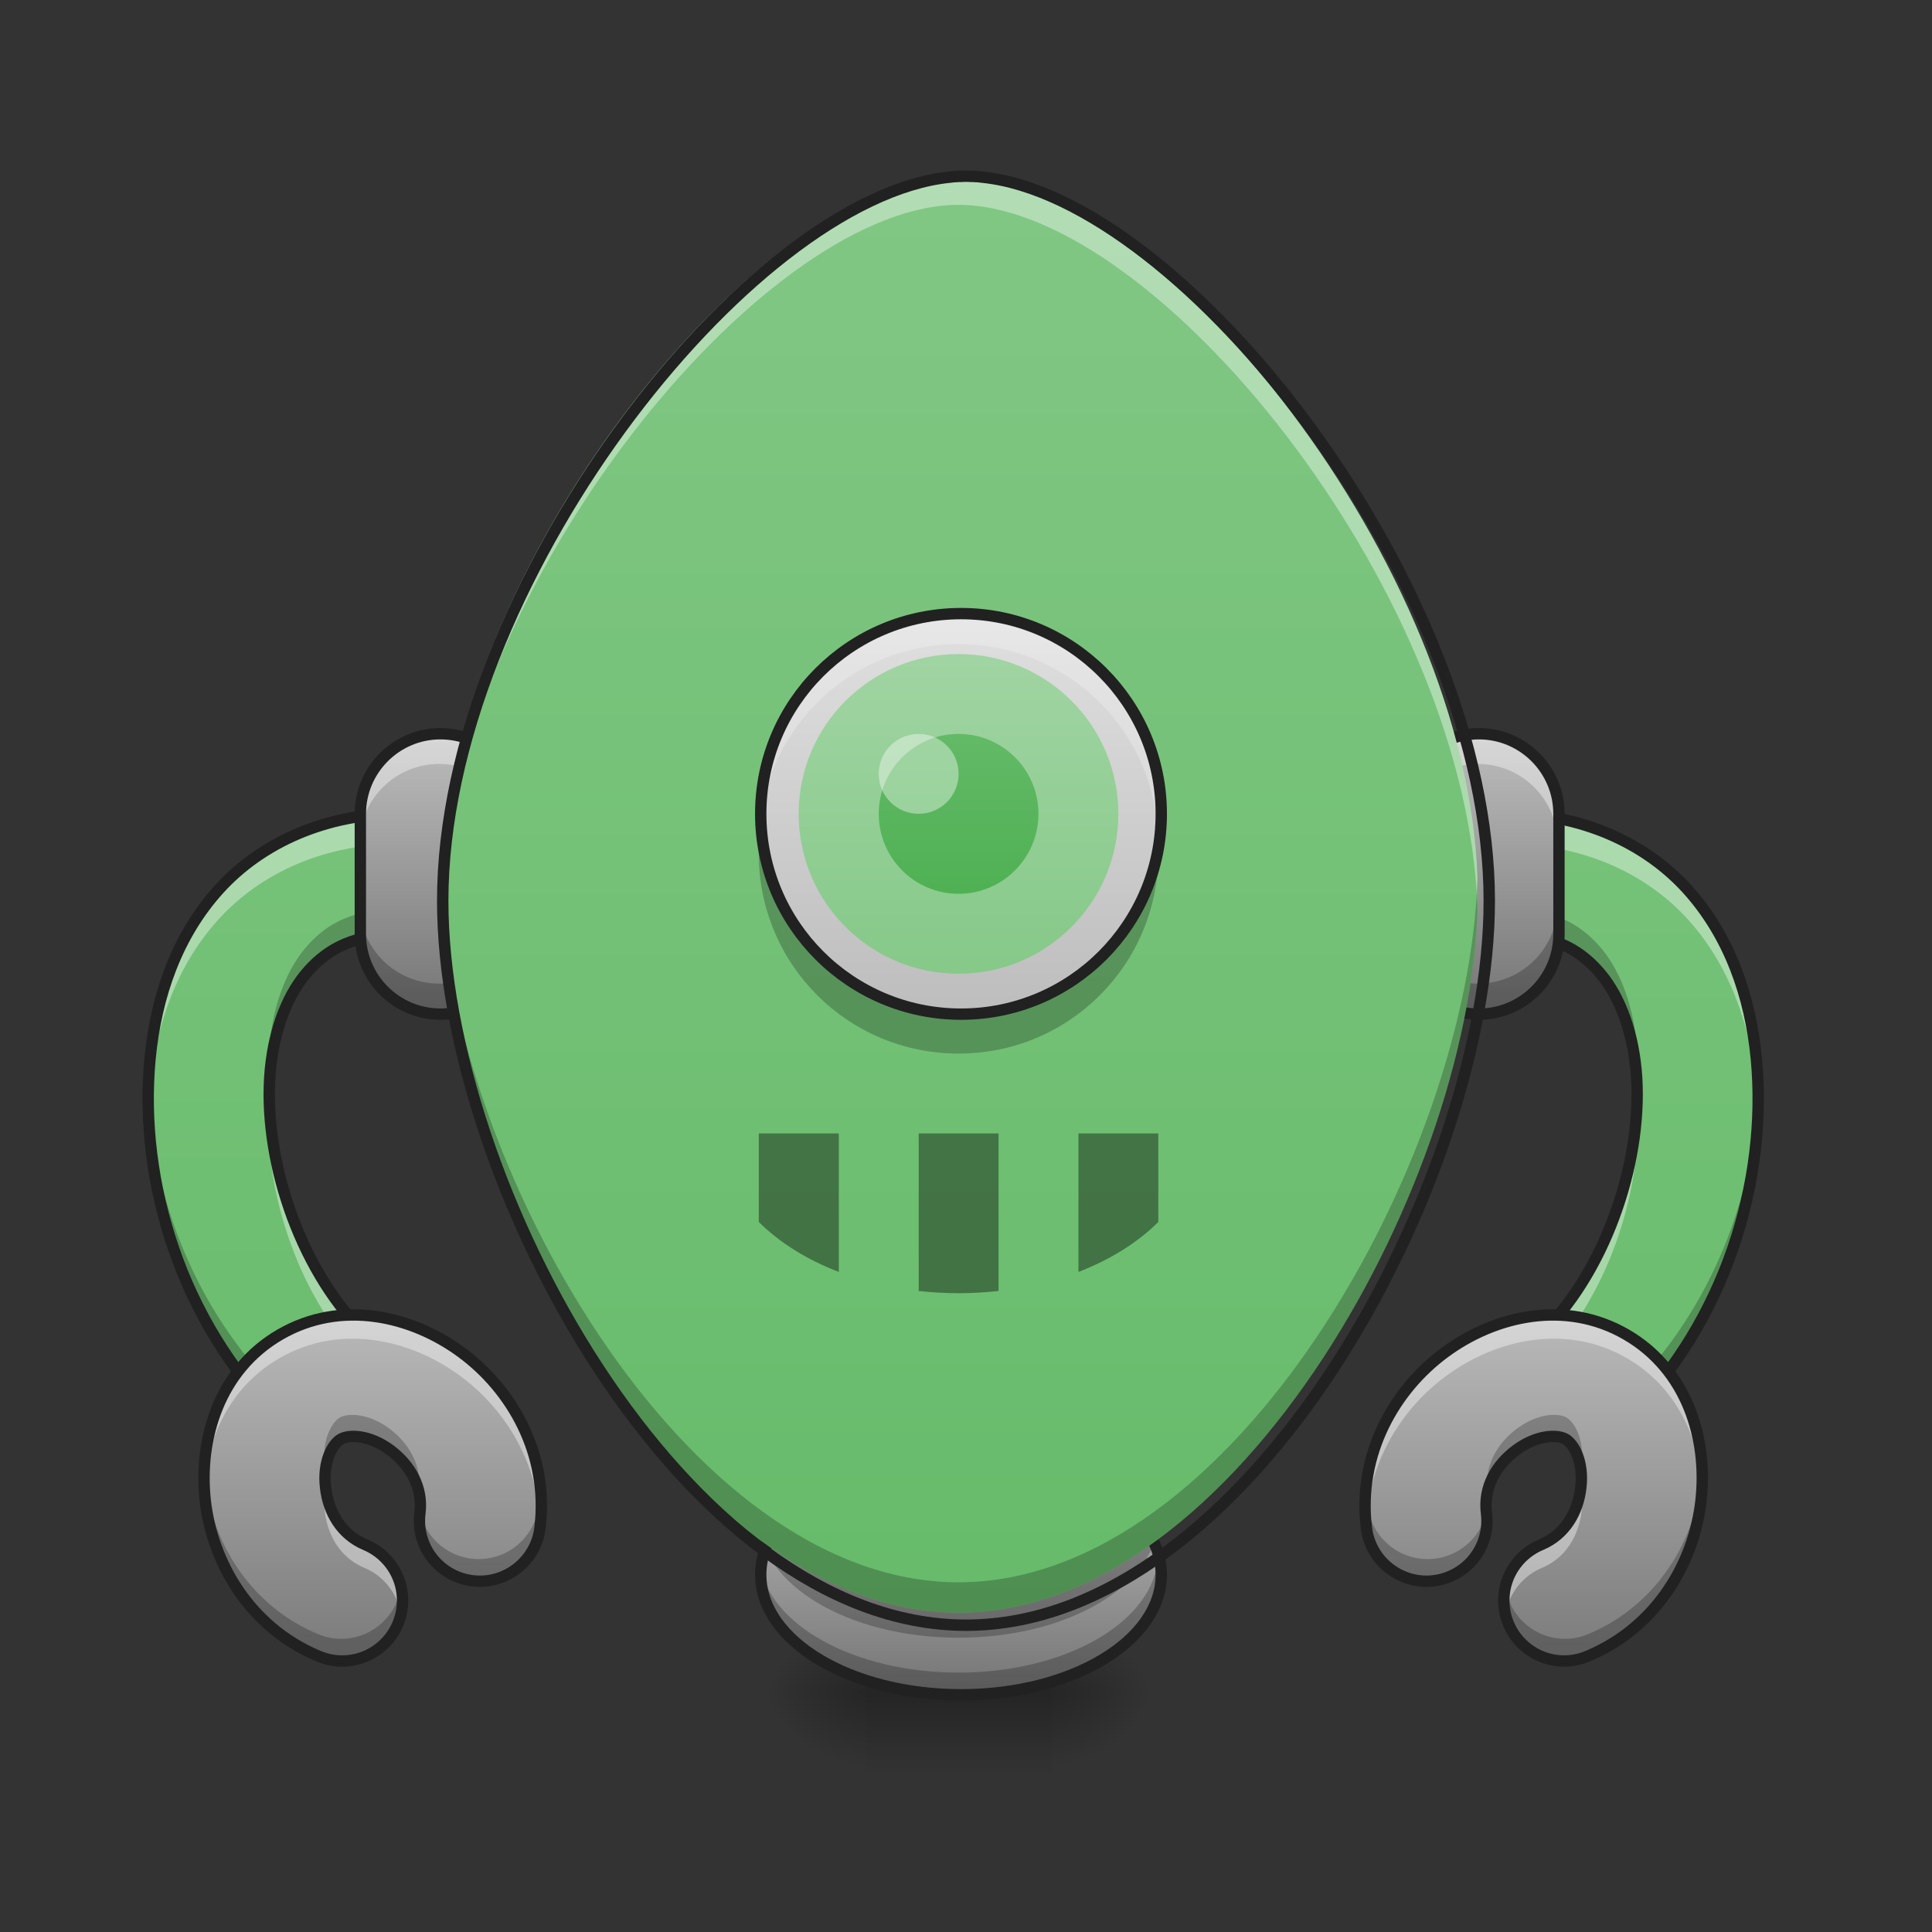 <svg height="48pt" viewBox="0 0 48 48" width="48pt" xmlns="http://www.w3.org/2000/svg" xmlns:xlink="http://www.w3.org/1999/xlink"><rect x="0" y="0" width="48" height="48" fill="#333333" stroke="none"/><linearGradient id="a"><stop offset="0" stop-opacity=".314"/><stop offset=".222" stop-opacity=".275"/><stop offset="1" stop-opacity="0"/></linearGradient><radialGradient id="b" cx="450.909" cy="189.579" gradientTransform="matrix(0 -.117 -.141 -0 52.461 95.393)" gradientUnits="userSpaceOnUse" r="21.167" xlink:href="#a"/><radialGradient id="c" cx="450.909" cy="189.579" gradientTransform="matrix(-0 .117 .141 0 -4.832 -11.291)" gradientUnits="userSpaceOnUse" r="21.167" xlink:href="#a"/><radialGradient id="d" cx="450.909" cy="189.579" gradientTransform="matrix(-0 -.117 .141 -0 -4.832 95.393)" gradientUnits="userSpaceOnUse" r="21.167" xlink:href="#a"/><radialGradient id="e" cx="450.909" cy="189.579" gradientTransform="matrix(0 .117 -.141 0 52.461 -11.291)" gradientUnits="userSpaceOnUse" r="21.167" xlink:href="#a"/><linearGradient id="f" gradientTransform="matrix(.013 0 0 .094 20.404 20.158)" gradientUnits="userSpaceOnUse" x1="255.323" x2="255.323" y1="233.5" y2="254.667"><stop offset="0" stop-opacity=".275"/><stop offset="1" stop-opacity="0"/></linearGradient><linearGradient id="g"><stop offset="0" stop-color="#757575"/><stop offset="1" stop-color="#bdbdbd"/></linearGradient><linearGradient id="h" gradientUnits="userSpaceOnUse" x1="23.815" x2="23.815" xlink:href="#g" y1="42.051" y2="36.097"/><linearGradient id="i"><stop offset="0" stop-color="#66bb6a"/><stop offset="1" stop-color="#81c784"/></linearGradient><linearGradient id="j" gradientUnits="userSpaceOnUse" x1="7.938" x2="7.938" xlink:href="#i" y1="42.051" y2="4.344"/><linearGradient id="k" gradientUnits="userSpaceOnUse" x1="8.931" x2="8.931" xlink:href="#g" y1="42.051" y2="32.128"/><linearGradient id="l" gradientUnits="userSpaceOnUse" x1="10.915" x2="10.915" xlink:href="#g" y1="25.182" y2="18.236"/><linearGradient id="m" gradientTransform="matrix(-.094 0 0 .094 47.363 20.158)" gradientUnits="userSpaceOnUse" x1="84.667" x2="84.667" xlink:href="#i" y1="233.5" y2="-168.667"/><linearGradient id="n" gradientTransform="matrix(-.094 0 0 .094 47.363 20.158)" gradientUnits="userSpaceOnUse" x1="95.25" x2="95.25" xlink:href="#g" y1="233.5" y2="127.667"/><linearGradient id="o" gradientUnits="userSpaceOnUse" x1="36.714" x2="36.714" xlink:href="#g" y1="25.182" y2="18.236"/><linearGradient id="p" gradientUnits="userSpaceOnUse" x1="23.815" x2="23.815" xlink:href="#i" y1="40.066" y2="4.344"/><linearGradient id="q" gradientUnits="userSpaceOnUse" x1="23.815" x2="23.815" y1="25.182" y2="15.259"><stop offset="0" stop-color="#bdbdbd"/><stop offset="1" stop-color="#e0e0e0"/></linearGradient><linearGradient id="r" gradientUnits="userSpaceOnUse" x1="23.815" x2="23.815" y1="25.513" y2="14.929"><stop offset="0" stop-color="#81c784"/><stop offset="1" stop-color="#a5d6a7"/></linearGradient><linearGradient id="s" gradientUnits="userSpaceOnUse" x1="23.815" x2="23.815" y1="22.867" y2="17.575"><stop offset="0" stop-color="#4caf50"/><stop offset="1" stop-color="#66bb6a"/></linearGradient><path d="m26.129 42.051h2.648v-1.984h-2.648zm0 0" fill="url(#b)"/><path d="m21.5 42.051h-2.648v1.984h2.648zm0 0" fill="url(#c)"/><path d="m21.5 42.051h-2.648v-1.984h2.648zm0 0" fill="url(#d)"/><path d="m26.129 42.051h2.648v1.984h-2.648zm0 0" fill="url(#e)"/><path d="m21.5 41.555h4.629v2.48h-4.629zm0 0" fill="url(#f)"/><path d="m23.816 36.098c2.738 0 4.961 1.332 4.961 2.977s-2.223 2.977-4.961 2.977c-2.742 0-4.965-1.332-4.965-2.977s2.223-2.977 4.965-2.977zm0 0" fill="url(#h)"/><path d="m18.871 38.828c-.012.082-.02.164-.02.246 0 1.648 2.215 2.977 4.965 2.977 2.746 0 4.961-1.328 4.961-2.977 0-.082-.008-.164-.02-.246-.211 1.531-2.336 2.727-4.941 2.727-2.609 0-4.734-1.195-4.945-2.727zm0 0" fill-opacity=".235"/><path d="m18.891 37.336c-.023.125-.039.246-.039.375 0 1.648 2.215 2.977 4.965 2.977 2.746 0 4.961-1.328 4.961-2.977 0-.129-.016-.25-.039-.375-.305 1.473-2.387 2.605-4.922 2.605-2.539 0-4.621-1.133-4.926-2.605zm0 0" fill-opacity=".235"/><path d="m254.017 170.005c29.206 0 52.912 14.207 52.912 31.747s-23.706 31.747-52.912 31.747c-29.247 0-52.953-14.207-52.953-31.747s23.706-31.747 52.953-31.747zm0 0" fill="none" stroke="#212121" stroke-linecap="round" stroke-linejoin="round" stroke-width="3" transform="matrix(.094 0 0 .094 0 20.158)"/><path d="m9.922 20.211c-1.84 0-3.438.715-4.488 1.871-1.051 1.156-1.566 2.652-1.715 4.199-.293 3.09.801 6.531 3.16 8.891.375.387.934.543 1.457.406.52-.137.93-.547 1.066-1.07.137-.523-.016-1.078-.406-1.453-1.609-1.609-2.496-4.371-2.297-6.492.102-1.059.453-1.914.953-2.465.5-.551 1.137-.891 2.27-.891.539.008 1.039-.277 1.312-.742.27-.469.27-1.043 0-1.508-.273-.469-.773-.75-1.312-.746zm0 0" fill="url(#j)"/><path d="m9.922 20.211c-1.84 0-3.438.715-4.488 1.871-1.051 1.156-1.566 2.652-1.715 4.199-.043.453-.055.91-.039 1.375.008-.211.02-.418.039-.621.148-1.547.664-3.047 1.715-4.199 1.051-1.156 2.648-1.871 4.488-1.871.688-.008 1.293.457 1.465 1.121.117-.449.02-.93-.27-1.301-.285-.367-.727-.578-1.195-.574zm-3.238 7.348c-.117 2.082.766 4.699 2.312 6.25.199.191.34.434.406.699.137-.523-.02-1.078-.406-1.453-1.367-1.367-2.211-3.566-2.312-5.496zm0 0" fill="#fff" fill-opacity=".392"/><path d="m11.402 21.398c-.145.699-.766 1.195-1.48 1.188-1.133 0-1.77.34-2.27.891-.5.551-.852 1.41-.953 2.469-.027.297-.035.609-.02.926.004-.102.012-.207.02-.309.102-1.059.453-1.914.953-2.465.5-.551 1.137-.891 2.27-.891.457.004.887-.195 1.176-.551.289-.352.402-.812.305-1.258zm-7.727 5.574c-.082 2.902 1.02 6.016 3.203 8.199.465.477 1.191.59 1.777.277.59-.316.898-.98.762-1.633-.113.543-.52.977-1.051 1.129-.531.156-1.102.004-1.488-.395-2.031-2.031-3.125-4.859-3.203-7.578zm0 0" fill-opacity=".235"/><path d="m105.823.563c-19.623 0-36.663 7.624-47.87 19.956-11.207 12.332-16.707 28.289-18.29 44.787-3.125 32.955 8.541 69.66 33.705 94.824 4 4.125 9.957 5.791 15.54 4.333 5.541-1.458 9.916-5.833 11.374-11.416 1.458-5.583-.167-11.499-4.333-15.499-17.165-17.165-26.622-46.621-24.498-69.243 1.083-11.291 4.833-20.415 10.166-26.289s12.124-9.499 24.206-9.499c5.749.083 11.082-2.958 13.999-7.916 2.875-5 2.875-11.124 0-16.082-2.916-5-8.249-7.999-13.999-7.958zm0 0" fill="none" stroke="#212121" stroke-linecap="round" stroke-linejoin="round" stroke-width="3" transform="matrix(.094 0 0 .094 0 20.158)"/><path d="m6.945 33.121c-1.508.871-2.027 2.582-1.859 4.113.172 1.531 1.09 3.129 2.781 3.848.496.223 1.07.16 1.504-.164.434-.32.66-.852.594-1.391-.066-.535-.418-.992-.918-1.199-.59-.25-.914-.805-.98-1.426-.07-.621.168-1.066.379-1.188.211-.121.715-.105 1.219.266.5.371.82.926.742 1.562-.07.535.152 1.066.582 1.391.43.324 1.004.395 1.496.18.496-.215.84-.676.898-1.211.219-1.828-.703-3.422-1.945-4.336-1.238-.914-2.984-1.316-4.492-.445zm0 0" fill="url(#k)"/><path d="m8.777 32.637c-.617-.004-1.242.145-1.832.484-1.426.824-1.969 2.398-1.879 3.863.078-1.273.652-2.535 1.879-3.242 1.508-.871 3.254-.469 4.492.445 1.047.77 1.863 2.02 1.965 3.484.121-1.73-.773-3.227-1.965-4.105-.754-.555-1.699-.922-2.66-.93zm-.699 4.367c-.027.152-.035.328-.012.52.066.621.391 1.176.98 1.426.457.188.793.59.895 1.074.152-.707-.227-1.422-.895-1.695-.559-.238-.879-.746-.969-1.324zm2.316.707c0 .098.008.195.023.289 0-.098-.008-.195-.023-.289zm0 0" fill="#fff" fill-opacity=".392"/><path d="m8.754 35.152c-.129 0-.238.023-.309.066-.211.121-.449.566-.379 1.188 0 .012 0 .023.004.035.051-.375.219-.637.375-.727.211-.121.715-.105 1.219.266.387.285.668.684.738 1.145 0-.027.004-.051.004-.078.078-.637-.242-1.191-.742-1.562-.332-.242-.664-.336-.91-.332zm-3.691 1.277c-.012.27-.004.539.023.805.172 1.531 1.09 3.129 2.781 3.848.504.227 1.09.156 1.527-.184.434-.336.648-.887.559-1.43-.078.457-.359.852-.77 1.07-.406.219-.891.238-1.316.047-1.691-.723-2.609-2.316-2.781-3.848-.012-.102-.02-.203-.023-.309zm8.344.684c-.004.098-.012.195-.023.293-.086.742-.707 1.312-1.453 1.328-.75.02-1.398-.52-1.516-1.258-.004.02-.004.043-.008.066-.07.535.152 1.066.582 1.391.43.324 1.004.395 1.496.18.496-.211.84-.676.898-1.211.031-.27.039-.531.023-.789zm0 0" fill-opacity=".235"/><path d="m74.076 138.258c-16.082 9.291-21.623 27.539-19.831 43.871 1.833 16.332 11.624 33.372 29.664 41.038 5.291 2.375 11.416 1.708 16.04-1.75 4.625-3.416 7.041-9.082 6.333-14.832-.708-5.708-4.458-10.582-9.791-12.79-6.291-2.666-9.749-8.583-10.457-15.207-.75-6.624 1.791-11.374 4.041-12.665 2.25-1.292 7.624-1.125 12.999 2.833 5.333 3.958 8.749 9.874 7.916 16.665-.75 5.708 1.625 11.374 6.208 14.832 4.583 3.458 10.707 4.208 15.957 1.916 5.291-2.291 8.957-7.208 9.582-12.915 2.333-19.498-7.499-36.497-20.748-46.246-13.207-9.749-31.83-14.04-47.912-4.75zm0 0" fill="none" stroke="#212121" stroke-linecap="round" stroke-linejoin="round" stroke-width="3" transform="matrix(.094 0 0 .094 0 20.158)"/><path d="m10.914 18.234c1.098 0 1.984.891 1.984 1.984v2.98c0 1.094-.887 1.984-1.984 1.984-1.094 0-1.984-.891-1.984-1.984v-2.98c0-1.094.891-1.984 1.984-1.984zm0 0" fill="url(#l)"/><path d="m10.914 18.234c-1.098 0-1.984.887-1.984 1.984v.746c0-1.098.887-1.984 1.984-1.984 1.102 0 1.984.887 1.984 1.984v-.746c0-1.098-.883-1.984-1.984-1.984zm0 0" fill="#fff" fill-opacity=".392"/><path d="m10.914 25.184c-1.098 0-1.984-.887-1.984-1.984v-.746c0 1.102.887 1.984 1.984 1.984 1.102 0 1.984-.883 1.984-1.984v.746c0 1.098-.883 1.984-1.984 1.984zm0 0" fill-opacity=".235"/><path d="m116.406-20.519c11.707 0 21.165 9.499 21.165 21.165v31.789c0 11.666-9.457 21.165-21.165 21.165-11.666 0-21.165-9.499-21.165-21.165v-31.789c0-11.666 9.499-21.165 21.165-21.165zm0 0" fill="none" stroke="#212121" stroke-linecap="round" stroke-linejoin="round" stroke-width="3" transform="matrix(.094 0 0 .094 0 20.158)"/><path d="m37.441 20.211c1.84 0 3.438.715 4.488 1.871 1.047 1.156 1.566 2.652 1.715 4.199.293 3.09-.801 6.531-3.16 8.891-.379.387-.934.543-1.457.406-.523-.137-.93-.547-1.066-1.07-.137-.523.016-1.078.406-1.453 1.609-1.609 2.496-4.371 2.297-6.492-.102-1.059-.453-1.914-.953-2.465-.5-.551-1.137-.891-2.27-.891-.539.008-1.043-.277-1.312-.742-.273-.469-.273-1.043 0-1.508.27-.469.773-.75 1.312-.746zm0 0" fill="url(#m)"/><path d="m37.441 20.211c1.84 0 3.438.715 4.488 1.871 1.047 1.156 1.566 2.652 1.715 4.199.043.453.055.91.039 1.375-.008-.211-.02-.418-.039-.621-.148-1.547-.668-3.047-1.715-4.199-1.051-1.156-2.648-1.871-4.488-1.871-.691-.008-1.293.457-1.465 1.121-.121-.449-.02-.93.266-1.301.289-.367.73-.578 1.199-.574zm3.238 7.348c.117 2.082-.766 4.699-2.316 6.25-.195.191-.336.434-.402.699-.137-.523.02-1.078.402-1.453 1.367-1.367 2.215-3.566 2.316-5.496zm0 0" fill="#fff" fill-opacity=".392"/><path d="m35.957 21.398c.148.699.77 1.195 1.484 1.188 1.133 0 1.77.34 2.27.891.5.551.852 1.41.953 2.469.027.297.035.609.02.926-.004-.102-.012-.207-.02-.309-.102-1.059-.453-1.914-.953-2.465-.5-.551-1.137-.891-2.27-.891-.457.004-.891-.195-1.176-.551-.289-.352-.402-.812-.309-1.258zm7.73 5.574c.082 2.902-1.02 6.016-3.203 8.199-.465.477-1.191.59-1.781.277-.586-.316-.898-.98-.758-1.633.113.543.516.977 1.047 1.129.531.156 1.105.004 1.492-.395 2.031-2.031 3.125-4.859 3.203-7.578zm0 0" fill-opacity=".235"/><path d="m105.816.563c-19.623 0-36.663 7.624-47.87 19.956-11.166 12.332-16.707 28.289-18.29 44.787-3.125 32.955 8.541 69.66 33.705 94.824 4.041 4.125 9.957 5.791 15.54 4.333 5.583-1.458 9.916-5.833 11.374-11.416 1.458-5.583-.167-11.499-4.333-15.499-17.165-17.165-26.622-46.621-24.498-69.243 1.083-11.291 4.833-20.415 10.166-26.289s12.124-9.499 24.206-9.499c5.749.083 11.124-2.958 13.999-7.916 2.916-5 2.916-11.124 0-16.082-2.875-5-8.249-7.999-13.999-7.958zm0 0" fill="none" stroke="#212121" stroke-linecap="round" stroke-linejoin="round" stroke-width="3" transform="matrix(-.094 0 0 .094 47.363 20.158)"/><path d="m40.418 33.121c1.508.871 2.027 2.582 1.855 4.113-.168 1.531-1.09 3.129-2.781 3.848-.492.223-1.066.16-1.5-.164-.434-.32-.66-.852-.594-1.391.066-.535.418-.992.918-1.199.59-.25.914-.805.98-1.426.07-.621-.168-1.066-.379-1.188-.211-.121-.715-.105-1.219.266-.504.371-.82.926-.742 1.562.07.535-.152 1.066-.582 1.391-.434.324-1.004.395-1.496.18-.496-.215-.84-.676-.898-1.211-.219-1.828.703-3.422 1.945-4.336 1.238-.914 2.984-1.316 4.492-.445zm0 0" fill="url(#n)"/><path d="m38.586 32.637c.617-.004 1.242.145 1.832.484 1.426.824 1.969 2.398 1.879 3.863-.082-1.273-.656-2.535-1.879-3.242-1.508-.871-3.254-.469-4.492.445-1.047.77-1.863 2.02-1.965 3.484-.121-1.73.773-3.227 1.965-4.105.754-.555 1.699-.922 2.66-.93zm.699 4.367c.027.152.035.328.012.52-.066.621-.391 1.176-.98 1.426-.457.188-.793.59-.898 1.074-.148-.707.23-1.422.898-1.695.559-.238.875-.746.969-1.324zm-2.316.707c0 .098-.008.195-.023.289-.004-.098.004-.195.023-.289zm0 0" fill="#fff" fill-opacity=".392"/><path d="m38.609 35.152c.129 0 .238.023.309.066.211.121.449.566.379 1.188 0 .012 0 .023-.004.035-.051-.375-.219-.637-.375-.727-.211-.121-.715-.105-1.219.266-.387.285-.668.684-.738 1.145 0-.027-.004-.051-.004-.078-.078-.637.238-1.191.742-1.562.332-.242.66-.336.91-.332zm3.691 1.277c.012.27.004.539-.027.805-.168 1.531-1.09 3.129-2.781 3.848-.5.227-1.086.156-1.523-.184-.434-.336-.652-.887-.559-1.43.074.457.359.852.766 1.07.41.219.895.238 1.316.047 1.691-.723 2.613-2.316 2.781-3.848.012-.102.02-.203.027-.309zm-8.344.684c.004.098.012.195.023.293.086.742.703 1.312 1.453 1.328.75.02 1.398-.52 1.516-1.258 0 .02.004.043.008.066.07.535-.152 1.066-.582 1.391-.43.324-1.004.395-1.5.18-.492-.211-.836-.676-.895-1.211-.031-.27-.039-.531-.023-.789zm0 0" fill-opacity=".235"/><path d="m74.069 138.258c-16.082 9.291-21.623 27.539-19.79 43.871 1.791 16.332 11.624 33.372 29.664 41.038 5.249 2.375 11.374 1.708 15.998-1.75 4.625-3.416 7.041-9.082 6.333-14.832-.708-5.708-4.458-10.582-9.791-12.79-6.291-2.666-9.749-8.583-10.457-15.207-.75-6.624 1.791-11.374 4.041-12.665s7.624-1.125 12.999 2.833c5.374 3.958 8.749 9.874 7.916 16.665-.75 5.708 1.625 11.374 6.208 14.832 4.625 3.458 10.707 4.208 15.957 1.916 5.291-2.291 8.957-7.208 9.582-12.915 2.333-19.498-7.499-36.497-20.748-46.246-13.207-9.749-31.83-14.04-47.912-4.75zm0 0" fill="none" stroke="#212121" stroke-linecap="round" stroke-linejoin="round" stroke-width="3" transform="matrix(-.094 0 0 .094 47.363 20.158)"/><path d="m36.715 18.234c1.094 0 1.984.891 1.984 1.984v2.98c0 1.094-.891 1.984-1.984 1.984-1.098 0-1.984-.891-1.984-1.984v-2.98c0-1.094.887-1.984 1.984-1.984zm0 0" fill="url(#o)"/><path d="m36.715 18.234c-1.102 0-1.984.887-1.984 1.984v.746c0-1.098.883-1.984 1.984-1.984 1.098 0 1.984.887 1.984 1.984v-.746c0-1.098-.887-1.984-1.984-1.984zm0 0" fill="#fff" fill-opacity=".392"/><path d="m36.715 25.184c-1.102 0-1.984-.887-1.984-1.984v-.746c0 1.102.883 1.984 1.984 1.984 1.098 0 1.984-.883 1.984-1.984v.746c0 1.098-.887 1.984-1.984 1.984zm0 0" fill-opacity=".235"/><path d="m116.421-20.519c11.666 0 21.165 9.499 21.165 21.165v31.789c0 11.666-9.499 21.165-21.165 21.165-11.707 0-21.165-9.499-21.165-21.165v-31.789c0-11.666 9.457-21.165 21.165-21.165zm0 0" fill="none" stroke="#212121" stroke-linecap="round" stroke-linejoin="round" stroke-width="3" transform="matrix(.094 0 0 .094 25.799 20.158)"/><path d="m23.816 4.344c-.035 0-.07 0-.105.004-.023 0-.043 0-.066 0-.012 0-.023 0-.035.004-.031 0-.059.004-.09.004 0 0-.004 0-.008 0-.031.004-.066.008-.098.012-4.977.504-12.5 10.109-12.5 17.84 0 6.945 5.953 17.859 12.902 17.859 6.945 0 12.898-10.914 12.898-17.859 0-7.73-7.523-17.336-12.5-17.84-.031-.004-.062-.008-.098-.012-.004 0-.004 0-.008 0-.031 0-.059-.004-.086-.004-.016-.004-.027-.004-.039-.004-.02 0-.043 0-.062 0-.035-.004-.07-.004-.105-.004zm0 0" fill="url(#p)"/><path d="m23.816 15.258c2.738 0 4.961 2.223 4.961 4.961 0 2.742-2.223 4.965-4.961 4.965-2.742 0-4.965-2.223-4.965-4.965 0-2.738 2.223-4.961 4.965-4.961zm0 0" fill="url(#q)"/><path d="m18.879 20.719c-.016.16-.027.328-.027.496 0 2.746 2.215 4.961 4.965 4.961 2.746 0 4.961-2.215 4.961-4.961 0-.168-.008-.336-.027-.496-.246 2.512-2.355 4.465-4.934 4.465-2.582 0-4.691-1.953-4.938-4.465zm0 0" fill-opacity=".235"/><path d="m23.816 15.258c-2.75 0-4.965 2.215-4.965 4.961 0 .129.008.25.016.375.188-2.574 2.324-4.59 4.949-4.59 2.621 0 4.758 2.016 4.945 4.59.012-.125.016-.246.016-.375 0-2.746-2.215-4.961-4.961-4.961zm0 0" fill="#fff" fill-opacity=".235"/><path d="m254.017-52.266c29.206 0 52.912 23.706 52.912 52.912 0 29.247-23.706 52.953-52.912 52.953-29.247 0-52.953-23.706-52.953-52.953 0-29.206 23.706-52.912 52.953-52.912zm0 0" fill="none" stroke="#212121" stroke-linecap="round" stroke-linejoin="round" stroke-width="3" transform="matrix(.094 0 0 .094 0 20.158)"/><path d="m23.816 16.25c2.191 0 3.969 1.777 3.969 3.969 0 2.195-1.777 3.973-3.969 3.973-2.195 0-3.973-1.777-3.973-3.973 0-2.191 1.777-3.969 3.973-3.969zm0 0" fill="url(#r)"/><path d="m23.816 18.234c1.094 0 1.984.891 1.984 1.984 0 1.098-.891 1.988-1.984 1.988-1.098 0-1.984-.891-1.984-1.988 0-1.094.887-1.984 1.984-1.984zm0 0" fill="url(#s)"/><path d="m22.824 18.234c.547 0 .992.445.992.992 0 .551-.445.992-.992.992-.551 0-.992-.441-.992-.992 0-.547.441-.992.992-.992zm0 0" fill="#fff" fill-opacity=".392"/><path d="m23.816 4.344c-.035 0-.07 0-.105.004-.023 0-.043 0-.066 0-.012 0-.023 0-.035.004-.031 0-.059.004-.09.004 0 0-.004 0-.008 0-.031.004-.066.008-.098.012-4.977.504-12.5 10.109-12.5 17.84 0 .121.004.246.008.371.234-7.66 7.594-16.973 12.492-17.469.031-.004.066-.008.098-.008h.008c.031-.004.059-.004.09-.008h.035c.023-.004.043-.004.066-.004h.105.105c.02 0 .043 0 .062.004h.039c.027.004.055.004.086.008h.008c.035 0 .066.004.098.008 4.898.496 12.262 9.809 12.492 17.469.004-.125.008-.25.008-.371 0-7.73-7.523-17.336-12.5-17.84-.031-.004-.062-.008-.098-.012-.004 0-.004 0-.008 0-.031 0-.059-.004-.086-.004-.016-.004-.027-.004-.039-.004-.02 0-.043 0-.062 0-.035-.004-.07-.004-.105-.004zm0 0" fill="#fff" fill-opacity=".392"/><path d="m10.922 21.828c-.004.125-.008.254-.008.379 0 6.945 5.953 17.859 12.902 17.859 6.945 0 12.898-10.914 12.898-17.859 0-.125-.004-.254-.008-.379-.207 6.957-6.07 17.484-12.891 17.484-6.824 0-12.688-10.527-12.895-17.484zm0 0" fill-opacity=".235"/><path d="m960.066 175.101c-1.417 0-2.834 0-4.252.157-.945 0-1.732 0-2.677 0-.472 0-.945 0-1.417.157-1.26 0-2.362.157-3.622.157 0 0-.157 0-.315 0-1.26.157-2.677.315-3.937.472-200.611 20.313-503.889 407.52-503.889 719.144 0 279.973 239.977 719.931 520.108 719.931 279.973 0 519.95-439.958 519.95-719.931 0-311.624-303.278-698.831-503.889-719.144-1.26-.157-2.519-.315-3.937-.472-.157 0-.157 0-.315 0-1.26 0-2.362-.157-3.464-.157-.63-.157-1.102-.157-1.575-.157-.787 0-1.732 0-2.519 0-1.417-.157-2.834-.157-4.252-.157zm0 0" fill="none" stroke="#212121" stroke-linecap="round" stroke-linejoin="round" stroke-width="11.339" transform="scale(.025)"/><path d="m18.852 28.16v2.199c.508.508 1.188.934 1.988 1.242v-3.441zm3.973 0v3.914c.32.035.652.055.992.055.336 0 .668-.02.992-.055v-3.914zm3.969 0v3.441c.797-.309 1.477-.734 1.984-1.242v-2.199zm0 0" fill-opacity=".392"/></svg>